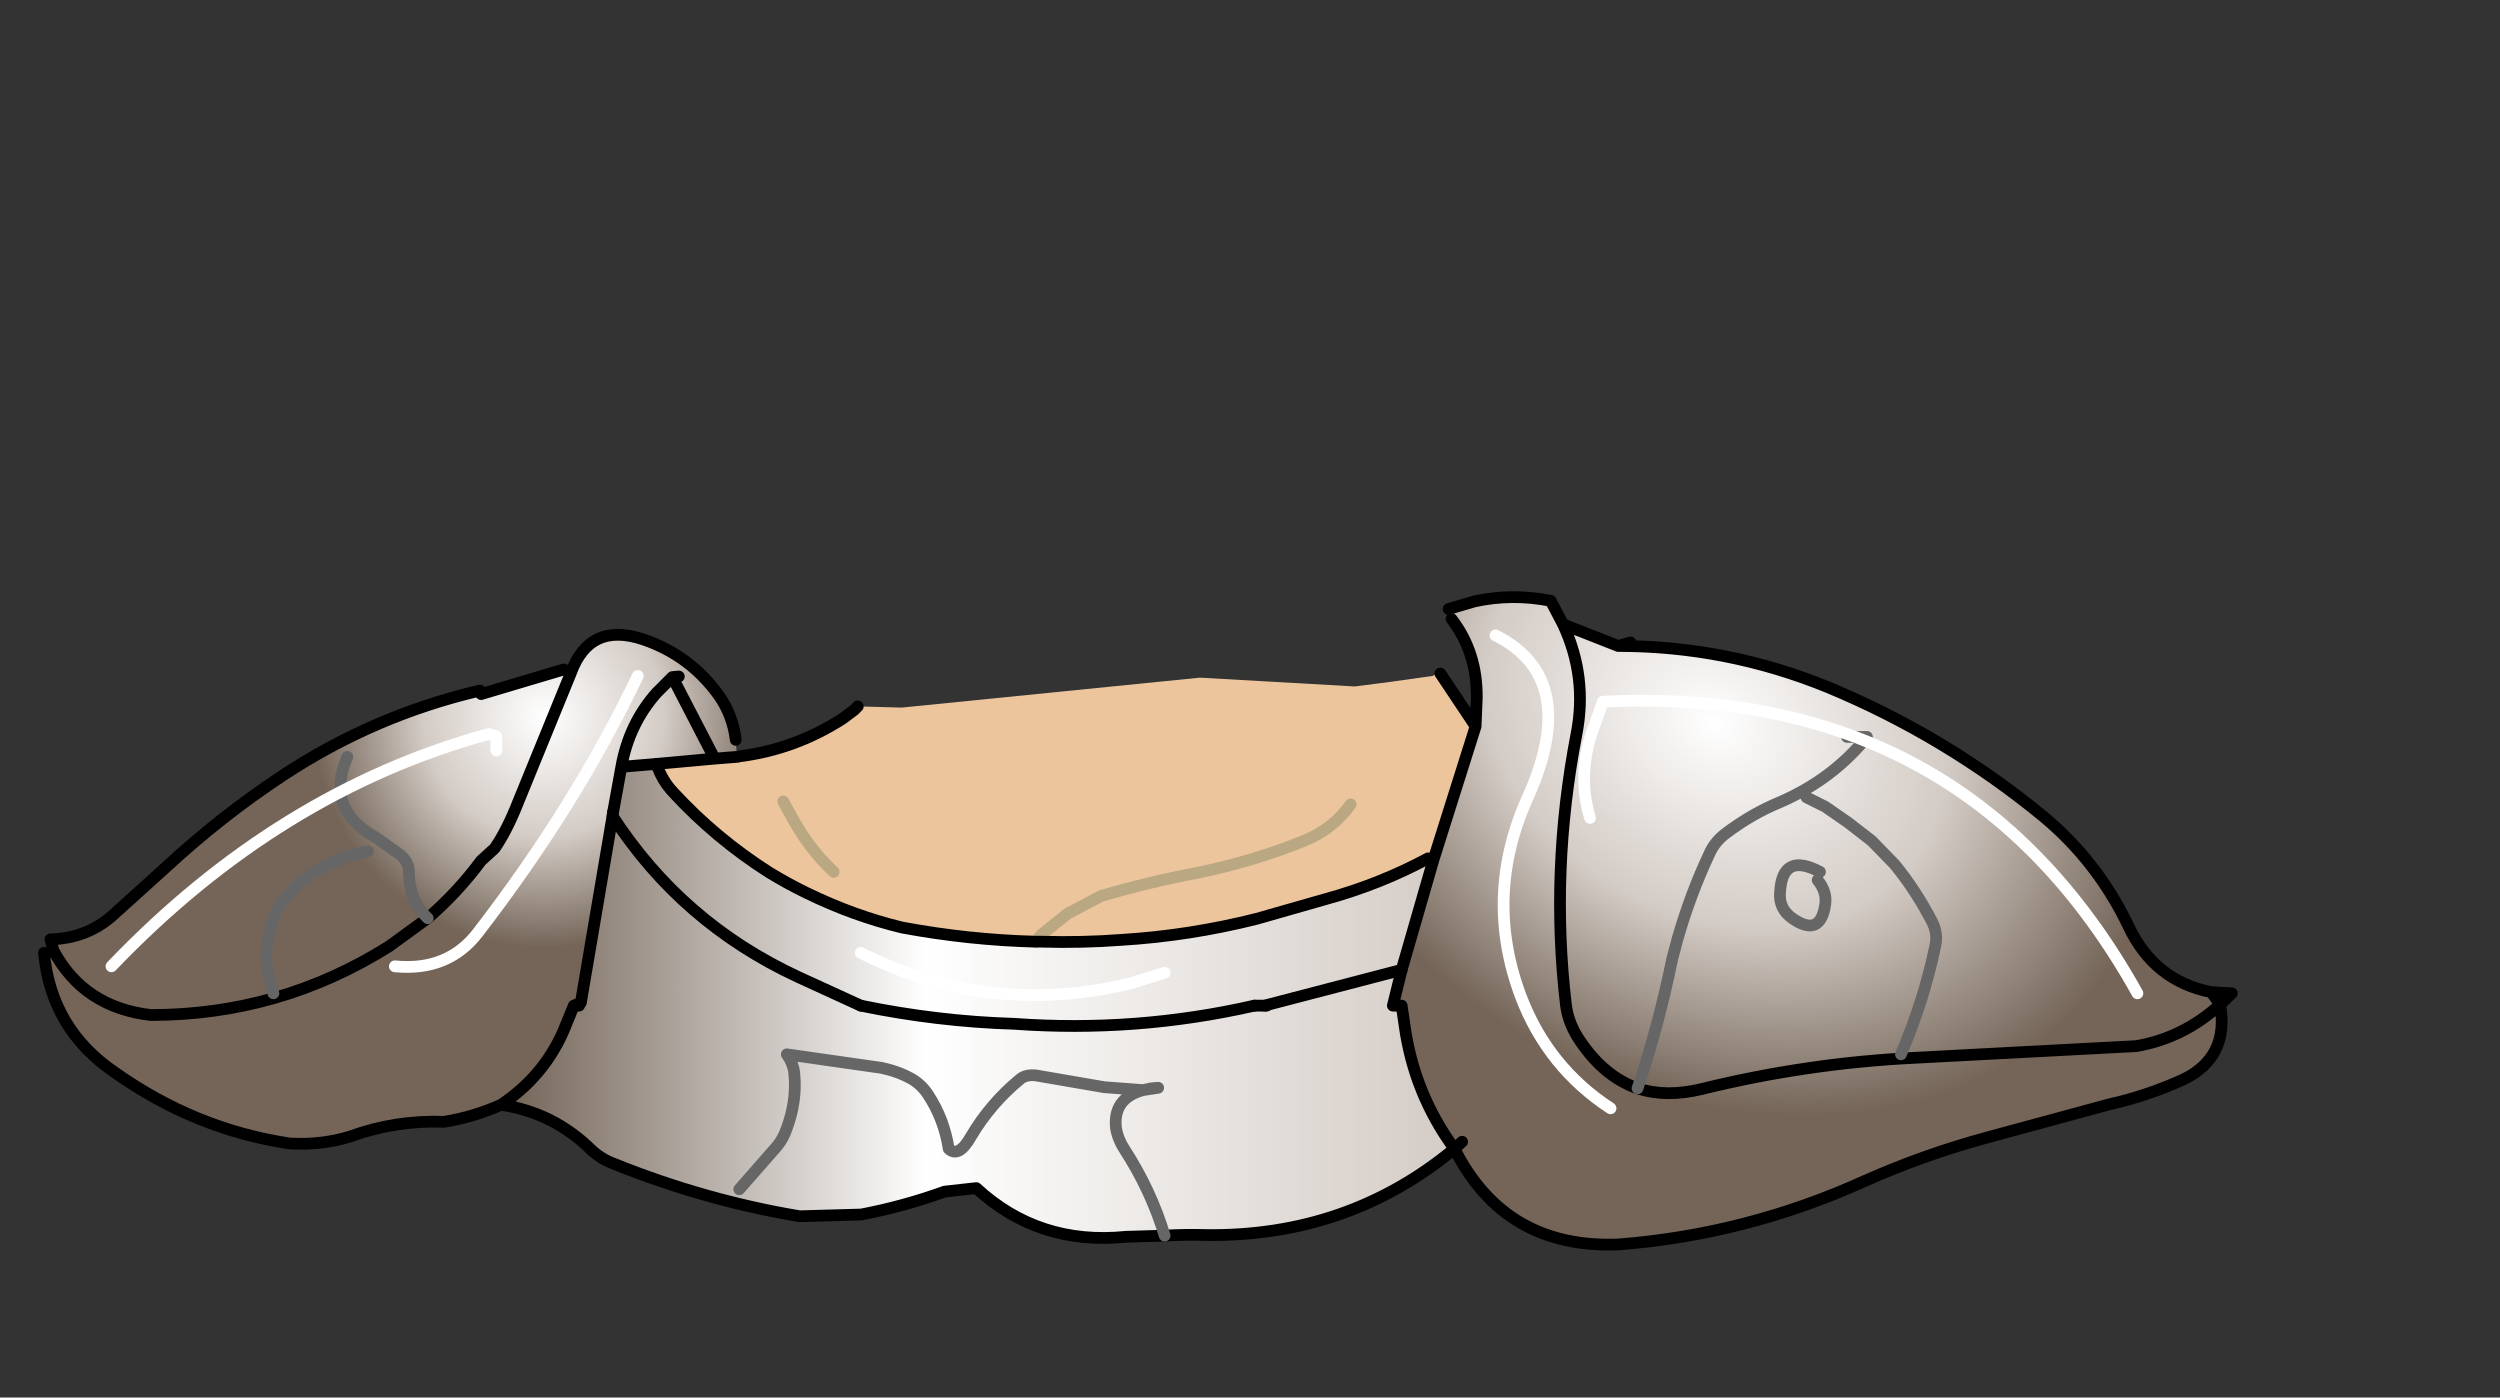 <svg xmlns:xlink="http://www.w3.org/1999/xlink" xmlns="http://www.w3.org/2000/svg" height="119.1px" width="213.05px">
  <rect width="100%" height="100%" fill="#333333" stroke="none"/>
  <g transform="matrix(1.0, 0.0, 0.0, 1.0, 94.65, 81.2)">
    <g data-characterId="903" height="56.15" transform="matrix(1.0, 0.0, 0.0, 1.0, -91.4, -30.8)" width="187.45" xlink:href="#shape0"><g id="shape0" transform="matrix(1.0, 0.0, 0.0, 1.0, 91.4, 30.8)">
      <path d="M31.1 -19.3 L27.5 -7.9 27.05 -8.05 Q22.95 -5.85 18.4 -4.6 L12.45 -2.9 Q6.7 -1.45 0.85 -1.1 -2.45 -0.85 -5.9 -0.95 L-6.4 -0.95 Q-12.1 -1.1 -17.75 -2.15 -21.9 -3.15 -25.9 -5.1 -27.55 -5.9 -29.1 -6.85 -33.65 -9.75 -37.25 -13.65 -38.25 -14.7 -38.7 -16.1 L-33.75 -16.55 -31.85 -16.7 -31.8 -16.7 -31.6 -16.75 Q-26.9 -17.35 -22.85 -19.95 L-21.85 -20.7 -21.55 -21.0 -17.8 -20.9 7.6 -23.45 20.8 -22.7 23.9 -23.1 27.45 -23.6 27.9 -23.85 28.1 -23.8 31.1 -19.3 M20.45 -12.65 Q18.95 -10.55 16.5 -9.55 12.15 -7.8 7.55 -6.85 3.3 -6.05 -0.8 -4.85 L-3.65 -3.35 -5.9 -1.55 -6.4 -0.95 -5.9 -1.55 -3.65 -3.35 -0.8 -4.85 Q3.3 -6.05 7.55 -6.85 12.15 -7.8 16.5 -9.55 18.95 -10.55 20.45 -12.65 M12.25 4.5 L13.3 4.45 13.3 4.5 13.15 4.5 12.25 4.5 M13.3 4.45 L13.15 4.5 13.3 4.45 M-27.9 -12.9 L-27.1 -11.45 Q-25.65 -8.8 -23.6 -6.9 -25.65 -8.8 -27.1 -11.45 L-27.9 -12.9" fill="#ecc59d" fill-rule="evenodd" stroke="none"/>
      <path d="M-38.7 -16.1 L-41.7 -15.85 -42.4 -12.0 -42.45 -11.65 -45.15 4.25 -45.75 4.5 -45.15 4.25 -45.3 4.45 -45.35 4.5 -45.75 4.5 -46.65 6.7 Q-48.35 10.55 -51.95 12.95 -54.3 14.0 -56.8 14.4 -60.95 14.25 -64.8 15.65 -67.2 16.4 -69.95 16.25 -78.0 15.05 -84.85 10.2 -90.3 6.5 -90.9 0.0 L-90.1 -0.2 -90.3 -1.15 Q-87.3 -1.25 -85.15 -3.1 L-80.5 -7.3 Q-75.8 -11.65 -70.5 -15.15 -62.75 -20.25 -53.75 -22.35 L-53.65 -22.05 -46.6 -24.15 -46.0 -23.85 -50.45 -12.95 Q-51.45 -10.4 -52.5 -8.9 L-53.65 -7.85 Q-55.65 -5.15 -58.2 -2.95 -55.65 -5.15 -53.65 -7.85 L-52.5 -8.9 Q-51.45 -10.4 -50.45 -12.95 L-46.0 -23.85 Q-44.4 -28.25 -39.8 -26.7 -35.85 -25.35 -33.4 -21.95 -32.2 -20.25 -31.95 -18.15 L-31.85 -16.7 -33.75 -16.55 -38.7 -16.1 M-58.2 -2.95 L-61.5 -0.55 Q-70.8 5.3 -81.8 5.3 -87.5 4.65 -90.1 -0.2 -87.5 4.65 -81.8 5.3 -70.8 5.3 -61.5 -0.55 L-58.2 -2.95 Q-59.8 -4.5 -59.8 -6.9 -59.8 -7.75 -60.6 -8.4 L-62.65 -9.85 Q-67.0 -12.25 -65.05 -16.7 -67.0 -12.25 -62.65 -9.85 L-60.6 -8.4 Q-59.8 -7.75 -59.8 -6.9 -59.8 -4.5 -58.2 -2.95 M-63.3 -8.65 Q-66.5 -8.05 -69.2 -5.95 L-70.7 -4.25 Q-72.8 -0.6 -71.35 3.45 -72.8 -0.6 -70.7 -4.25 L-69.2 -5.95 Q-66.5 -8.05 -63.3 -8.65 M-36.8 -23.55 L-37.35 -23.5 -38.7 -22.15 Q-41.05 -19.5 -41.7 -15.85 -41.05 -19.5 -38.7 -22.15 L-37.35 -23.5 -36.8 -23.55 M-33.75 -16.55 L-37.35 -23.5 -33.75 -16.55" fill="url(#gradient0)" fill-rule="evenodd" stroke="none"/>
      <path d="M28.8 -29.3 L31.0 -29.95 Q34.2 -30.65 37.5 -30.0 L38.55 -28.0 Q40.65 -23.5 39.7 -18.65 37.45 -7.0 38.8 4.45 39.0 6.05 40.0 7.5 42.05 10.55 44.9 11.55 42.05 10.55 40.0 7.5 39.0 6.05 38.8 4.45 37.45 -7.0 39.7 -18.65 40.65 -23.5 38.55 -28.0 L43.25 -26.15 Q52.5 -26.15 61.1 -22.65 71.1 -18.5 79.45 -11.65 84.1 -7.8 86.75 -2.25 88.95 2.4 93.8 3.35 L94.55 4.4 Q95.35 8.9 91.4 10.8 88.3 12.2 85.15 12.9 L74.65 15.75 Q69.3 17.2 64.25 19.45 54.2 24.0 43.3 24.85 33.6 25.25 29.3 16.7 25.85 12.0 25.05 6.2 L24.8 4.5 24.05 4.5 24.8 1.45 27.5 -7.9 31.1 -19.3 31.2 -21.7 Q31.25 -25.6 29.05 -28.45 L28.8 -29.3 M29.95 16.1 L29.3 16.7 29.95 16.1 M62.75 -18.4 L64.45 -18.4 Q61.5 -14.75 56.95 -12.8 54.65 -11.85 52.45 -10.2 51.5 -9.5 51.05 -8.5 49.4 -5.0 48.3 -1.15 L47.85 0.55 Q46.7 6.2 44.9 11.55 46.7 6.2 47.85 0.55 L48.3 -1.15 Q49.4 -5.0 51.05 -8.5 51.5 -9.5 52.45 -10.2 54.65 -11.85 56.95 -12.8 61.5 -14.75 64.45 -18.4 L62.75 -18.4 M59.3 -13.25 L60.9 -12.45 62.85 -11.1 64.85 -9.55 66.8 -7.55 Q68.6 -5.35 69.95 -2.75 70.5 -1.75 70.3 -0.7 69.3 4.1 67.35 8.65 69.3 4.1 70.3 -0.7 70.5 -1.75 69.95 -2.75 68.6 -5.35 66.8 -7.55 L64.85 -9.55 62.85 -11.1 60.9 -12.45 59.3 -13.25 M60.25 -6.2 Q61.05 -5.2 60.9 -4.15 60.5 -1.3 58.15 -2.9 56.9 -3.75 57.05 -5.2 57.25 -8.6 60.45 -6.9 57.25 -8.6 57.05 -5.2 56.9 -3.75 58.15 -2.9 60.5 -1.3 60.9 -4.15 61.05 -5.2 60.25 -6.2 M44.9 11.55 Q47.35 12.35 50.4 11.6 59.35 9.4 68.45 8.95 L87.4 7.95 Q91.45 7.25 94.55 4.4 91.45 7.25 87.4 7.95 L68.45 8.95 Q59.35 9.4 50.4 11.6 47.35 12.35 44.9 11.55" fill="url(#gradient1)" fill-rule="evenodd" stroke="none"/>
      <path d="M27.5 -7.9 L24.8 1.45 24.05 4.5 24.8 4.5 25.05 6.2 Q25.85 12.0 29.3 16.7 20.25 24.2 8.15 24.05 6.35 24.0 4.6 24.1 L1.3 24.2 Q-6.15 24.95 -11.45 20.05 L-14.15 20.35 Q-17.6 21.6 -21.25 22.3 L-26.5 22.45 Q-34.6 21.1 -42.4 17.95 -43.45 17.55 -44.25 16.8 -47.5 13.6 -51.95 12.95 -48.35 10.55 -46.65 6.7 L-45.75 4.5 -45.35 4.5 -45.3 4.5 -45.3 4.45 -45.15 4.25 -42.45 -11.65 -42.4 -12.0 -41.7 -15.85 -38.7 -16.1 Q-38.25 -14.7 -37.25 -13.65 -33.65 -9.75 -29.1 -6.85 -27.55 -5.9 -25.9 -5.1 -21.9 -3.15 -17.75 -2.15 -12.1 -1.1 -6.4 -0.95 L-5.9 -0.95 Q-2.45 -0.85 0.85 -1.1 6.7 -1.45 12.45 -2.9 L18.4 -4.6 Q22.95 -5.85 27.05 -8.05 L27.5 -7.9 M-21.3 4.5 L-26.65 2.05 Q-36.55 -2.55 -42.45 -11.65 -36.55 -2.55 -26.65 2.05 L-21.3 4.5 Q-14.75 5.85 -8.2 6.05 2.15 6.8 12.25 4.5 2.15 6.8 -8.2 6.05 -14.75 5.85 -21.3 4.5 M13.3 4.45 L12.25 4.5 13.15 4.5 13.3 4.5 13.3 4.45 24.8 1.45 13.3 4.45 M3.45 11.55 L4.05 11.5 2.75 11.7 3.45 11.55 2.75 11.7 4.05 11.5 3.45 11.55 M-31.65 20.15 L-28.45 16.5 Q-27.9 15.85 -27.6 14.95 -26.75 12.65 -26.95 10.4 -27.0 9.5 -27.6 8.65 L-19.55 9.8 Q-18.1 10.1 -16.95 10.75 -16.1 11.25 -15.55 12.1 -14.2 14.15 -13.8 16.7 -12.95 17.5 -11.9 15.65 -10.25 12.85 -7.7 10.75 -7.2 10.35 -6.35 10.45 L-0.55 11.45 2.75 11.7 Q0.2 12.4 0.45 14.9 0.6 15.85 1.15 16.7 3.45 20.25 4.6 24.1 3.45 20.25 1.15 16.7 0.6 15.85 0.45 14.9 0.2 12.4 2.75 11.7 L-0.55 11.45 -6.35 10.45 Q-7.2 10.35 -7.7 10.75 -10.25 12.85 -11.9 15.65 -12.95 17.5 -13.8 16.7 -14.2 14.15 -15.55 12.1 -16.1 11.25 -16.95 10.75 -18.1 10.1 -19.55 9.8 L-27.6 8.65 Q-27.0 9.5 -26.95 10.4 -26.75 12.65 -27.6 14.95 -27.9 15.85 -28.45 16.5 L-31.65 20.15" fill="url(#gradient2)" fill-rule="evenodd" stroke="none"/>
      <path d="M38.55 -28.0 L37.5 -30.0 Q34.2 -30.65 31.0 -29.95 L28.8 -29.3 M29.05 -28.45 Q31.25 -25.6 31.2 -21.7 L31.1 -19.3 27.5 -7.9 24.8 1.45 24.05 4.5 24.8 4.5 25.05 6.2 Q25.85 12.0 29.3 16.7 L29.95 16.1 M-38.7 -16.1 L-41.7 -15.85 -42.4 -12.0 M-21.3 4.5 Q-14.75 5.85 -8.2 6.05 2.15 6.8 12.25 4.5 M31.1 -19.3 L28.1 -23.8 M-21.55 -21.0 L-21.85 -20.7 -22.85 -19.95 Q-26.9 -17.35 -31.6 -16.75 L-31.8 -16.7 -31.85 -16.7 -33.75 -16.55 -38.7 -16.1 M38.55 -28.0 Q40.65 -23.5 39.7 -18.65 37.45 -7.0 38.8 4.45 39.0 6.05 40.0 7.5 42.05 10.55 44.9 11.55 47.35 12.35 50.4 11.6 59.35 9.4 68.45 8.95 L87.4 7.95 Q91.45 7.25 94.55 4.4 L95.55 3.45 93.8 3.35 Q88.95 2.4 86.75 -2.25 84.1 -7.8 79.45 -11.65 71.1 -18.5 61.1 -22.65 52.5 -26.15 43.25 -26.15 L38.55 -28.0 M43.25 -26.15 L44.3 -26.45 M94.55 4.4 L93.8 3.35 M29.3 16.7 Q33.6 25.25 43.3 24.85 54.2 24.0 64.25 19.45 69.3 17.2 74.65 15.75 L85.15 12.9 Q88.3 12.2 91.4 10.8 95.35 8.9 94.55 4.4 M13.3 4.5 L13.15 4.5 M-51.95 12.95 Q-47.5 13.6 -44.25 16.8 -43.45 17.55 -42.4 17.95 -34.6 21.1 -26.5 22.45 L-21.25 22.3 Q-17.6 21.6 -14.15 20.35 L-11.45 20.05 Q-6.15 24.95 1.3 24.2 L4.6 24.1 Q6.35 24.0 8.15 24.05 20.25 24.2 29.3 16.7 M-53.75 -22.35 Q-62.75 -20.25 -70.5 -15.15 -75.8 -11.65 -80.5 -7.3 L-85.15 -3.1 Q-87.3 -1.25 -90.3 -1.15 L-90.35 -1.15 -90.1 -0.2 Q-87.5 4.65 -81.8 5.3 -70.8 5.3 -61.5 -0.55 L-58.2 -2.95 Q-55.65 -5.15 -53.65 -7.85 L-52.5 -8.9 Q-51.45 -10.4 -50.45 -12.95 L-46.0 -23.85 Q-44.4 -28.25 -39.8 -26.7 -35.85 -25.35 -33.4 -21.95 -32.2 -20.25 -31.95 -18.15 M-90.9 0.0 Q-90.3 6.5 -84.85 10.2 -78.0 15.05 -69.95 16.25 -67.2 16.4 -64.8 15.65 -60.95 14.25 -56.8 14.4 -54.3 14.0 -51.95 12.95 -48.35 10.55 -46.65 6.7 L-45.75 4.5 -45.15 4.25 -42.45 -11.65 M-46.6 -24.15 L-53.65 -22.05 M-41.7 -15.85 Q-41.05 -19.5 -38.7 -22.15 L-37.35 -23.5 -36.8 -23.55 M-37.35 -23.5 L-33.75 -16.55 M-45.3 4.45 L-45.15 4.25 M-45.35 4.5 L-45.75 4.5 M-45.35 4.5 L-45.3 4.5 M-45.3 4.45 L-45.35 4.5" fill="none" stroke="#000000" stroke-linecap="round" stroke-linejoin="round" stroke-width="1.0"/>
      <path d="M-6.4 -0.95 L-5.9 -1.55 -3.65 -3.35 -0.8 -4.85 Q3.3 -6.05 7.55 -6.85 12.15 -7.8 16.5 -9.55 18.95 -10.55 20.45 -12.65 M-23.6 -6.9 Q-25.65 -8.8 -27.1 -11.45 L-27.9 -12.9" fill="none" stroke="#b9a882" stroke-linecap="round" stroke-linejoin="round" stroke-width="1.0"/>
      <path d="M27.05 -8.05 Q22.95 -5.85 18.4 -4.6 L12.45 -2.9 Q6.7 -1.45 0.85 -1.1 -2.45 -0.85 -5.9 -0.95 L-6.4 -0.95 Q-12.1 -1.1 -17.75 -2.15 -21.9 -3.15 -25.9 -5.1 -27.55 -5.9 -29.1 -6.85 -33.65 -9.75 -37.25 -13.65 -38.25 -14.7 -38.7 -16.1 M-42.4 -12.0 L-42.45 -11.65 Q-36.55 -2.55 -26.65 2.05 L-21.3 4.5 M13.3 4.45 L24.8 1.45 M13.15 4.5 L12.25 4.5 M13.15 4.5 L13.3 4.45" fill="none" stroke="#000000" stroke-linecap="round" stroke-linejoin="round" stroke-width="1.0"/>
      <path d="M44.9 11.55 Q46.7 6.2 47.85 0.55 L48.3 -1.15 Q49.4 -5.0 51.05 -8.5 51.5 -9.5 52.45 -10.2 54.65 -11.85 56.95 -12.8 61.5 -14.75 64.45 -18.4 L62.75 -18.4 M60.45 -6.9 Q57.25 -8.6 57.05 -5.2 56.9 -3.75 58.15 -2.9 60.5 -1.3 60.9 -4.15 61.05 -5.2 60.25 -6.2 M67.35 8.65 Q69.3 4.1 70.3 -0.7 70.5 -1.75 69.95 -2.75 68.6 -5.35 66.8 -7.55 L64.85 -9.55 62.85 -11.1 60.9 -12.45 59.3 -13.25 M3.45 11.55 L2.75 11.7 4.05 11.5 3.45 11.55 M4.6 24.1 Q3.45 20.25 1.15 16.7 0.6 15.85 0.45 14.9 0.2 12.4 2.75 11.7 L-0.55 11.45 -6.35 10.45 Q-7.2 10.35 -7.7 10.75 -10.25 12.85 -11.9 15.65 -12.95 17.5 -13.8 16.7 -14.2 14.15 -15.55 12.1 -16.1 11.25 -16.95 10.75 -18.1 10.1 -19.55 9.8 L-27.6 8.65 Q-27.0 9.5 -26.95 10.4 -26.75 12.65 -27.6 14.95 -27.9 15.85 -28.45 16.5 L-31.65 20.15 M-58.2 -2.95 Q-59.8 -4.5 -59.8 -6.9 -59.8 -7.75 -60.6 -8.4 L-62.65 -9.85 Q-67.0 -12.25 -65.05 -16.7 M-71.35 3.45 Q-72.8 -0.6 -70.7 -4.25 L-69.2 -5.95 Q-66.5 -8.05 -63.3 -8.65" fill="none" stroke="#666666" stroke-linecap="round" stroke-linejoin="round" stroke-width="1.0"/>
      <path d="M32.8 -27.05 Q40.1 -23.4 35.55 -13.25 31.75 -4.85 34.95 3.7 37.25 9.75 42.6 13.25 M40.85 -11.5 Q39.8 -14.95 40.95 -18.6 L41.95 -21.4 Q72.8 -22.95 87.5 3.45 M-21.3 0.0 Q-10.35 5.5 1.7 2.6 L4.6 1.7 M-85.15 1.15 Q-70.9 -13.75 -53.0 -18.65 L-52.35 -18.45 -52.35 -17.25 M-40.3 -23.6 Q-45.55 -12.6 -53.9 -1.75 -56.45 1.6 -61.0 1.15" fill="none" stroke="#ffffff" stroke-linecap="round" stroke-linejoin="round" stroke-width="1.0"/>
    </g>
    </g>
  </g>
  <defs>
    <radialGradient cx="0" cy="0" gradientTransform="matrix(0.024, 0.0, 0.0, 0.024, -48.3, -20.1)" gradientUnits="userSpaceOnUse" id="gradient0" r="819.2" spreadMethod="pad">
      <stop offset="0.0" stop-color="#ffffff"/>
      <stop offset="0.522" stop-color="#d3cbc5"/>
      <stop offset="1.0" stop-color="#746558"/>
    </radialGradient>
    <radialGradient cx="0" cy="0" gradientTransform="matrix(0.019, -0.033, 0.042, 0.024, 51.5, -19.55)" gradientUnits="userSpaceOnUse" id="gradient1" r="819.2" spreadMethod="pad">
      <stop offset="0.0" stop-color="#ffffff"/>
      <stop offset="0.522" stop-color="#d3cbc5"/>
      <stop offset="1.0" stop-color="#746558"/>
    </radialGradient>
    <linearGradient gradientTransform="matrix(0.066, 0.0, 0.0, 0.032, 2.75, 4.15)" gradientUnits="userSpaceOnUse" id="gradient2" spreadMethod="pad" x1="-819.2" x2="819.2">
      <stop offset="0.0" stop-color="#746558"/>
      <stop offset="0.329" stop-color="#ffffff"/>
      <stop offset="0.749" stop-color="#d3cbc5"/>
      <stop offset="1.0" stop-color="#746558"/>
    </linearGradient>
  </defs>
</svg>